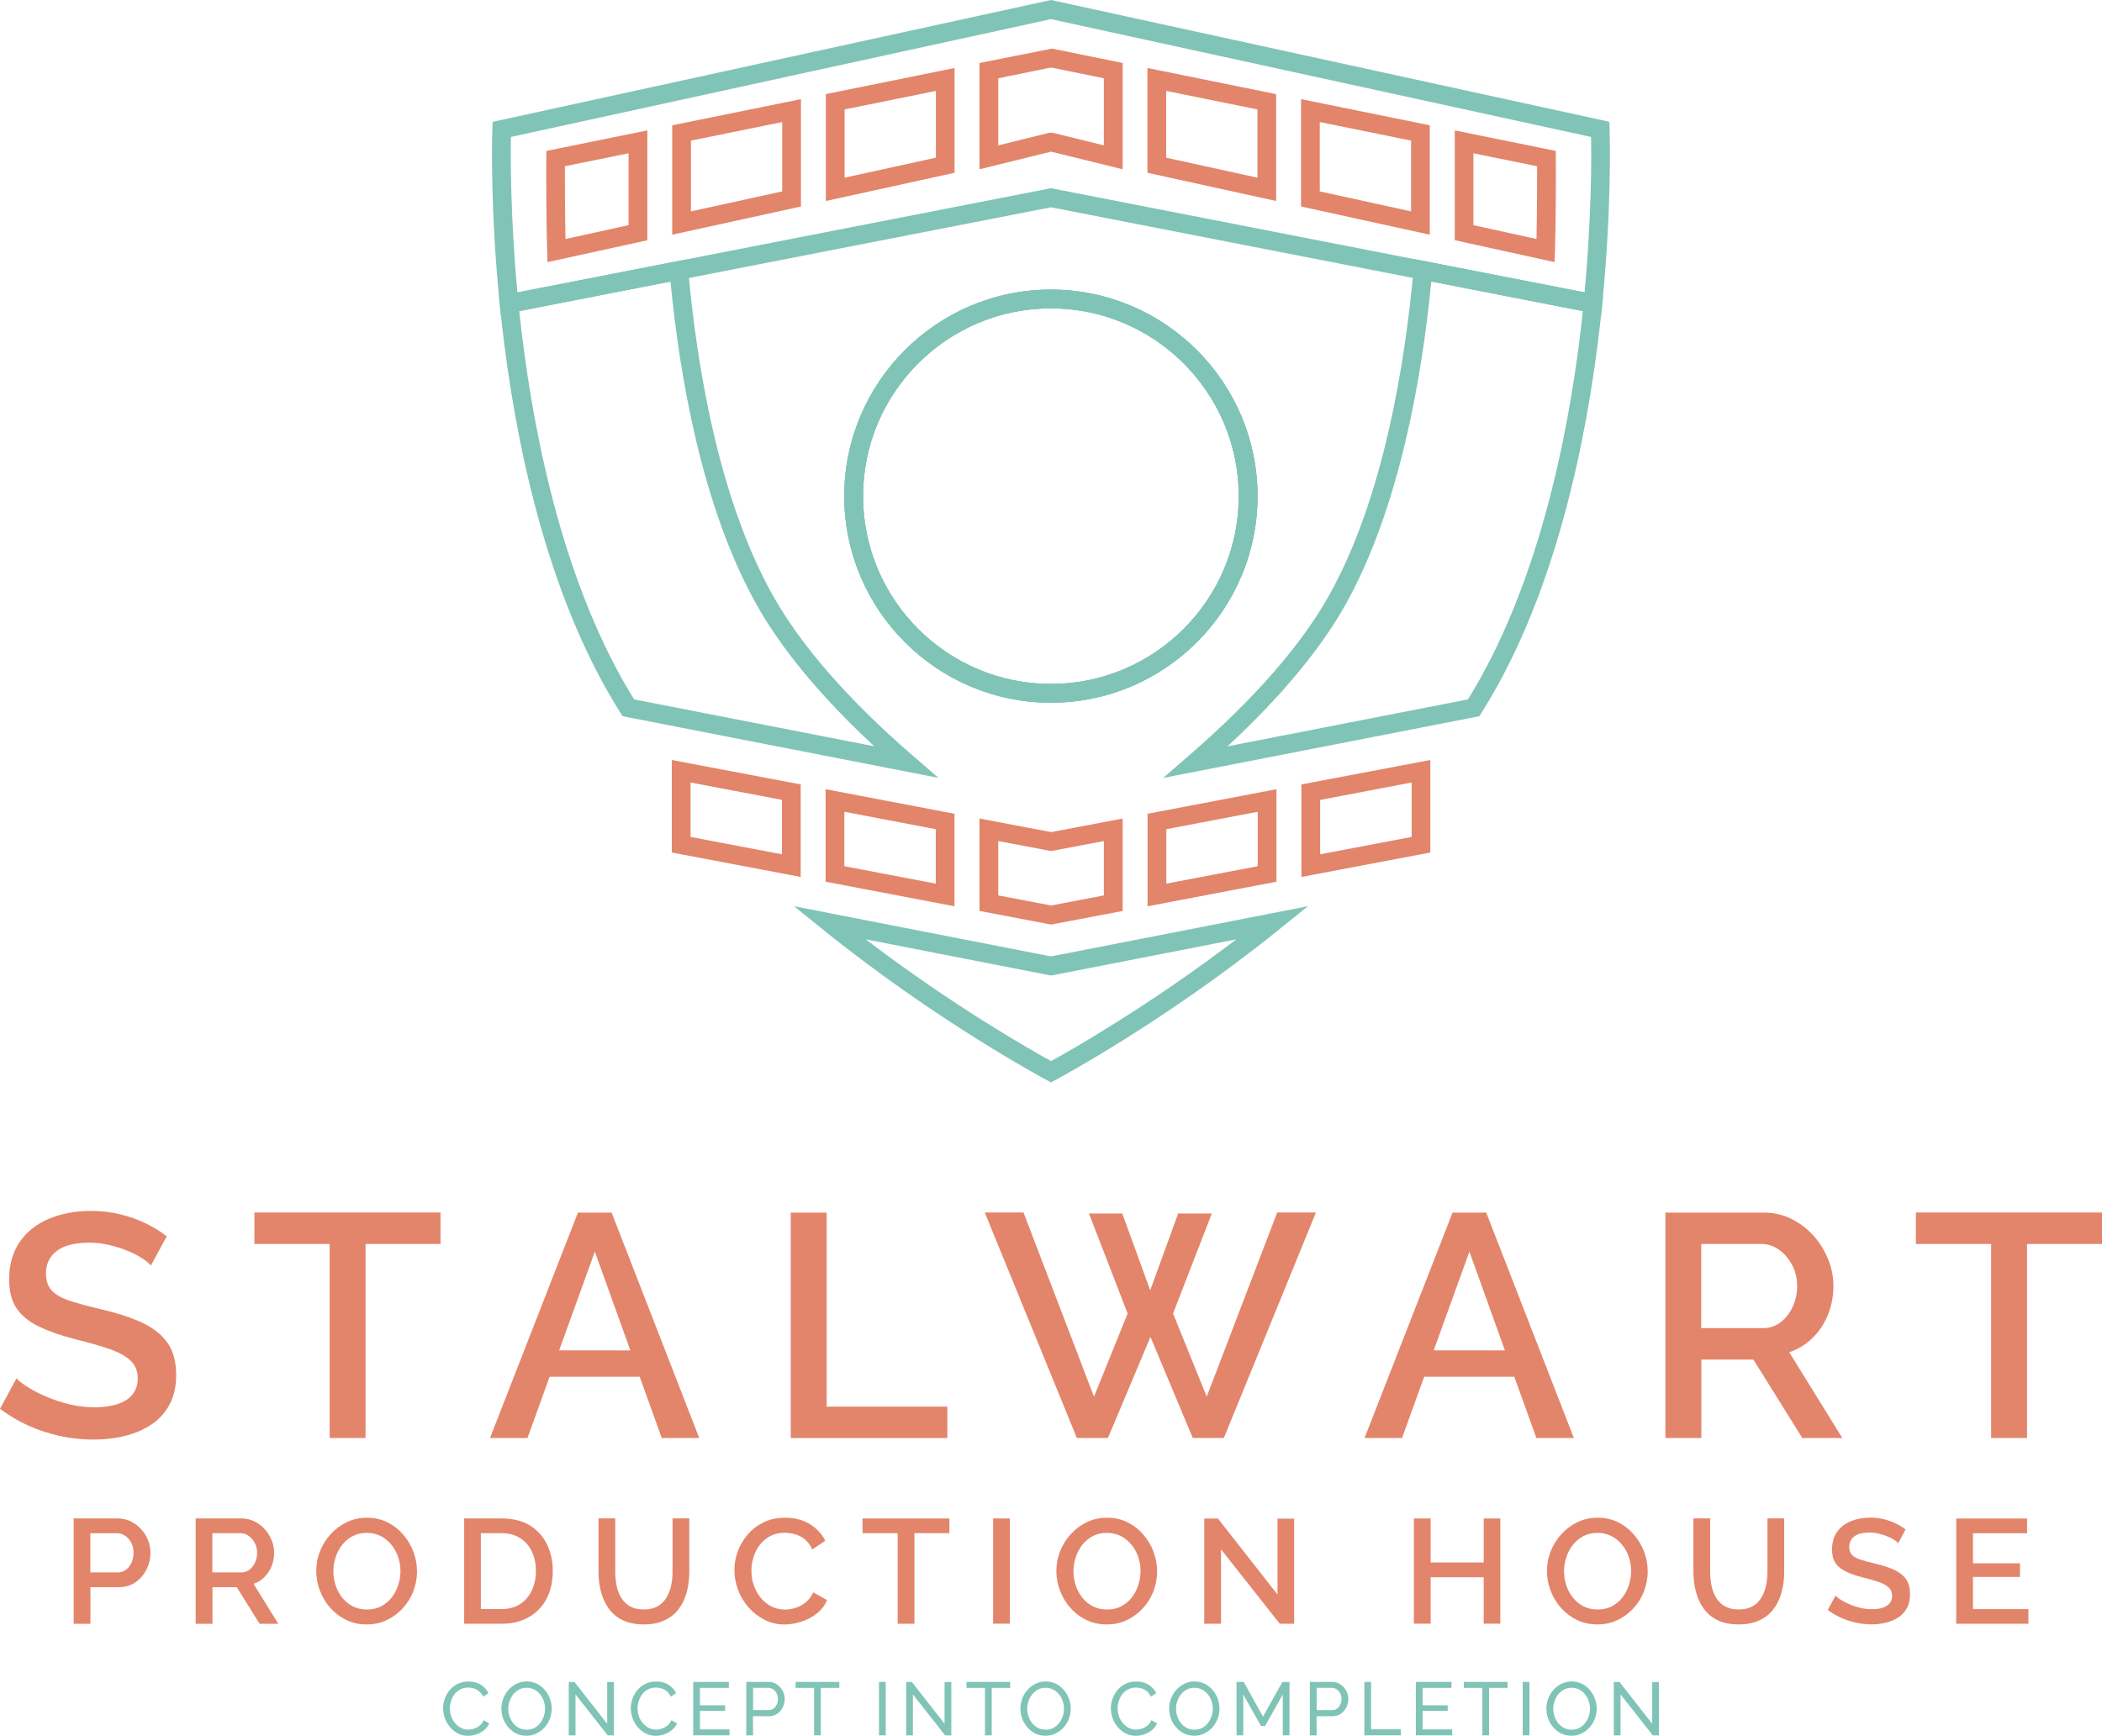 <?xml version="1.0" encoding="utf-8"?>
<!-- Generator: Adobe Illustrator 23.0.2, SVG Export Plug-In . SVG Version: 6.00 Build 0)  -->
<svg version="1.1" id="Layer_1" xmlns="http://www.w3.org/2000/svg" xmlns:xlink="http://www.w3.org/1999/xlink" x="0px" y="0px"
	 viewBox="0 0 317.36 262.1" style="enable-background:new 0 0 317.36 262.1;" xml:space="preserve">
<style type="text/css">
	.st0{fill:#26294C;}
	.st1{fill:#FEB400;}
	.st2{fill:#98C100;}
	.st3{fill:#46BABA;}
	.st4{fill:#E3856B;}
	.st5{fill:#80C4B7;}
</style>
<g>
	<g>
		<g>
			<g>
				<path class="st4" d="M158.69,139.61l-10.8-2.06v-13.97l2.22,0.44l8.59,1.63l10.8-2.05v13.96L158.69,139.61z M150.72,135.21
					l7.97,1.52l7.97-1.52v-8.21l-7.97,1.51l-7.97-1.51V135.21z"/>
			</g>
			<g>
				<path class="st5" d="M158.66,106.11c-17.2,0-31.19-13.99-31.19-31.19s13.99-31.19,31.19-31.19c17.2,0,31.2,13.99,31.2,31.19
					S175.87,106.11,158.66,106.11z M158.66,46.56c-15.64,0-28.36,12.72-28.36,28.36s12.72,28.36,28.36,28.36
					c15.64,0,28.37-12.72,28.37-28.36S174.31,46.56,158.66,46.56z"/>
			</g>
			<g>
				<path class="st5" d="M158.66,106.11c-17.2,0-31.19-13.99-31.19-31.19s13.99-31.19,31.19-31.19c17.2,0,31.2,13.99,31.2,31.19
					S175.87,106.11,158.66,106.11z M158.66,46.56c-15.64,0-28.36,12.72-28.36,28.36s12.72,28.36,28.36,28.36
					c15.64,0,28.37-12.72,28.37-28.36S174.31,46.56,158.66,46.56z"/>
			</g>
			<g>
				<path class="st5" d="M241.75,47.52L158.68,31.3L75.61,47.52l-0.16-1.54c-1.52-15.15-1.12-26.38-1.12-26.49l0.04-1.09L158.68,0
					l84.3,18.39l0.04,1.1c0,0.11,0.39,11.34-1.12,26.49L241.75,47.52z M77.14,20.68c-0.05,3.01-0.09,11.96,0.98,23.47l80.56-15.73
					l80.56,15.73c1.07-11.51,1.04-20.46,0.98-23.47L158.68,2.89L77.14,20.68z"/>
			</g>
			<g>
				<g>
					<path class="st4" d="M82.66,39.58l-0.05-1.7c-0.14-4.32-0.15-11.83-0.13-13.95l0.01-1.14l15.25-3.1v16.59L82.66,39.58z
						 M85.29,25.1c-0.01,2.52,0.01,7.34,0.09,10.99L94.9,34V23.15L85.29,25.1z"/>
				</g>
				<g>
					<path class="st4" d="M101.49,35.44V18.92l19.44-3.95v16.21L101.49,35.44z M104.32,21.23v10.69l13.78-3.02V18.43L104.32,21.23z"
						/>
				</g>
				<g>
					<path class="st4" d="M124.69,30.35V14.21l19.43-3.94v15.82L124.69,30.35z M127.52,16.52v10.31l13.78-3.02V13.73L127.52,16.52z"
						/>
				</g>
				<g>
					<path class="st4" d="M169.49,25.56l-10.8-2.66l-10.8,2.66V9.51l10.94-2.17l0.16,0.03l10.51,2.14V25.56z M158.5,20.03l0.53,0.04
						l7.63,1.88V11.82l-7.97-1.63l-7.97,1.63v10.13L158.5,20.03z"/>
				</g>
			</g>
			<g>
				<g>
					<path class="st4" d="M234.71,39.58l-15.07-3.31V19.69l15.25,3.1l0.01,1.14c0.02,2.11,0.01,9.59-0.13,13.95L234.71,39.58z
						 M222.46,34l9.52,2.09c0.08-3.67,0.1-8.47,0.09-10.99l-9.61-1.95V34z"/>
				</g>
				<g>
					<path class="st4" d="M215.87,35.44l-19.44-4.26V14.97l19.44,3.95V35.44z M199.26,28.9l13.78,3.02V21.23l-13.78-2.8V28.9z"/>
				</g>
				<g>
					<path class="st4" d="M192.67,30.35l-19.43-4.26V10.27l19.43,3.94V30.35z M176.07,23.81l13.78,3.02V16.52l-13.78-2.79V23.81z"/>
				</g>
			</g>
			<g>
				<path class="st5" d="M158.66,106.11c-17.2,0-31.19-13.99-31.19-31.19s13.99-31.19,31.19-31.19c17.2,0,31.2,13.99,31.2,31.19
					S175.87,106.11,158.66,106.11z M158.66,46.56c-15.64,0-28.36,12.72-28.36,28.36s12.72,28.36,28.36,28.36
					c15.64,0,28.37-12.72,28.37-28.36S174.31,46.56,158.66,46.56z"/>
			</g>
			<g>
				<path class="st4" d="M120.89,132.42l-19.46-3.69v-13.97l19.46,3.69V132.42z M104.26,126.38l13.8,2.62v-8.22l-13.8-2.62V126.38z"
					/>
			</g>
			<g>
				<path class="st5" d="M141.69,117.46L94,108.15l-0.33-0.52c-0.79-1.25-1.56-2.55-2.3-3.87c-10.22-18.39-14.3-41.57-15.91-57.78
					l-0.13-1.28l28.43-5.55l0.14,1.56c1.27,14.24,4.51,34.3,12.69,49.03c4.24,7.62,11.33,15.78,21.1,24.26L141.69,117.46z
					 M95.74,105.61l36.26,7.08c-8.06-7.48-14.07-14.72-17.88-21.58c-8.13-14.63-11.5-34.2-12.89-48.59l-22.83,4.46
					c1.68,15.87,5.72,37.92,15.44,55.41C94.46,103.48,95.09,104.56,95.74,105.61z"/>
			</g>
			<g>
				<path class="st4" d="M144.11,136.85l-19.46-3.71v-13.97l19.46,3.71V136.85z M127.48,130.8l13.8,2.63v-8.22l-13.8-2.63V130.8z"/>
			</g>
			<g>
				<path class="st4" d="M173.26,136.85v-13.97l19.46-3.71v13.97L173.26,136.85z M176.09,125.21v8.22l13.8-2.63v-8.22L176.09,125.21
					z"/>
			</g>
			<g>
				<path class="st5" d="M158.68,163.44l-0.66-0.35c-0.16-0.09-16.57-8.84-33.7-22.67l-4.44-3.58l38.8,7.58l38.79-7.58l-4.44,3.58
					c-17.13,13.83-33.52,22.58-33.69,22.67L158.68,163.44z M130.71,141.84c13.22,10.09,25.1,16.81,27.98,18.39
					c2.88-1.59,14.75-8.31,27.97-18.39l-27.97,5.47L130.71,141.84z"/>
			</g>
			<g>
				<path class="st4" d="M196.49,132.42v-13.97l19.46-3.69v13.97L196.49,132.42z M199.32,120.79V129l13.81-2.62v-8.22L199.32,120.79
					z"/>
			</g>
			<g>
				<path class="st5" d="M175.61,117.47l4-3.47c9.82-8.52,16.94-16.68,21.15-24.27c8.12-14.62,11.36-34.74,12.66-49.04l0.14-1.56
					l28.47,5.56l-0.13,1.28c-1.63,16.21-5.71,39.4-15.92,57.78c-0.74,1.33-1.52,2.63-2.3,3.88l-0.32,0.52L175.61,117.47z
					 M216.1,42.51c-1.41,14.45-4.79,34.07-12.85,48.6c-3.8,6.84-9.82,14.08-17.93,21.59l36.31-7.09c0.65-1.04,1.29-2.13,1.9-3.23
					c9.71-17.48,13.76-39.53,15.45-55.4L216.1,42.51z"/>
			</g>
		</g>
	</g>
	<g>
		<g>
			<g>
				<path class="st4" d="M22.78,191.1c-0.29-0.35-0.74-0.73-1.37-1.13c-0.62-0.4-1.34-0.77-2.16-1.1c-0.82-0.34-1.71-0.62-2.69-0.86
					c-0.98-0.24-1.97-0.36-3-0.36c-2.24,0-3.9,0.41-4.99,1.24c-1.09,0.83-1.63,1.97-1.63,3.44c0,1.08,0.3,1.94,0.91,2.58
					c0.61,0.64,1.54,1.15,2.8,1.55c1.26,0.4,2.82,0.82,4.68,1.26c2.33,0.54,4.34,1.19,6.02,1.96c1.68,0.76,2.97,1.76,3.88,3.01
					c0.91,1.24,1.37,2.89,1.37,4.96c0,1.69-0.33,3.15-0.98,4.39c-0.66,1.24-1.56,2.25-2.71,3.03c-1.15,0.78-2.48,1.36-3.98,1.74
					c-1.5,0.38-3.12,0.57-4.84,0.57c-1.69,0-3.38-0.18-5.06-0.55c-1.68-0.37-3.28-0.89-4.79-1.58c-1.52-0.69-2.93-1.53-4.24-2.52
					l2.49-4.6c0.38,0.42,0.97,0.87,1.77,1.37c0.8,0.5,1.72,0.97,2.76,1.41c1.04,0.45,2.17,0.82,3.4,1.13
					c1.23,0.3,2.48,0.46,3.76,0.46c2.14,0,3.78-0.37,4.92-1.12c1.13-0.74,1.7-1.83,1.7-3.26c0-1.11-0.38-2.01-1.13-2.7
					c-0.75-0.68-1.82-1.26-3.21-1.74c-1.39-0.48-3.06-0.95-5.01-1.43c-2.24-0.57-4.11-1.23-5.61-1.96c-1.5-0.73-2.62-1.65-3.36-2.77
					c-0.74-1.11-1.1-2.56-1.1-4.35c0-2.23,0.54-4.11,1.61-5.66c1.07-1.54,2.55-2.71,4.44-3.49c1.89-0.78,3.98-1.17,6.28-1.17
					c1.53,0,3,0.17,4.39,0.5c1.39,0.34,2.69,0.79,3.88,1.37c1.2,0.58,2.26,1.23,3.19,1.97L22.78,191.1z"/>
				<path class="st4" d="M66.5,187.84H55.19v29.3h-5.42v-29.3H38.41v-4.75h28.1V187.84z"/>
				<path class="st4" d="M87.26,183.1h5.08l13.23,34.04h-5.66l-3.33-9.25H82.98l-3.34,9.25h-5.66L87.26,183.1z M95.17,203.91
					L89.81,189l-5.39,14.91H95.17z"/>
				<path class="st4" d="M119.39,217.14V183.1h5.42v29.3h18.22v4.75H119.39z"/>
				<path class="st4" d="M164.41,183.24h5.03l4.22,11.6l4.22-11.6h5.08l-5.85,15.1l5.08,12.56l10.64-27.81h5.85l-13.9,34.04h-4.7
					l-6.38-15.25l-6.42,15.25h-4.7l-13.9-34.04h5.85l10.64,27.81l5.08-12.56L164.41,183.24z"/>
				<path class="st4" d="M219.31,183.1h5.08l13.23,34.04h-5.66l-3.33-9.25h-13.61l-3.34,9.25h-5.66L219.31,183.1z M227.21,203.91
					L221.85,189l-5.39,14.91H227.21z"/>
				<path class="st4" d="M251.44,217.14V183.1h14.82c1.53,0,2.94,0.32,4.22,0.96c1.28,0.64,2.39,1.49,3.33,2.54
					c0.94,1.05,1.68,2.25,2.21,3.57c0.53,1.33,0.79,2.66,0.79,4c0,1.53-0.27,2.98-0.82,4.34c-0.54,1.36-1.32,2.53-2.33,3.52
					c-1.01,0.99-2.18,1.71-3.52,2.16l8.01,12.95h-6.04l-7.38-11.84h-7.86v11.84H251.44z M256.85,200.55h9.35
					c0.99,0,1.87-0.3,2.64-0.89c0.77-0.59,1.37-1.37,1.82-2.33s0.67-2.01,0.67-3.16c0-1.18-0.26-2.25-0.79-3.21
					s-1.19-1.72-1.99-2.28c-0.8-0.56-1.68-0.84-2.64-0.84h-9.06V200.55z"/>
				<path class="st4" d="M317.36,187.84h-11.32v29.3h-5.42v-29.3h-11.36v-4.75h28.1V187.84z"/>
			</g>
			<g>
				<path class="st4" d="M11.12,245.18v-15.89h6.67c0.72,0,1.37,0.15,1.97,0.45c0.6,0.3,1.12,0.69,1.57,1.19
					c0.45,0.49,0.79,1.05,1.03,1.67c0.24,0.62,0.36,1.24,0.36,1.87c0,0.88-0.2,1.72-0.59,2.51c-0.4,0.79-0.95,1.44-1.67,1.94
					c-0.72,0.5-1.56,0.75-2.53,0.75h-4.28v5.53H11.12z M13.65,237.44h4.12c0.46,0,0.87-0.13,1.23-0.39
					c0.36-0.26,0.64-0.62,0.85-1.07c0.21-0.46,0.31-0.97,0.31-1.53c0-0.58-0.12-1.09-0.36-1.53c-0.24-0.44-0.55-0.78-0.93-1.03
					c-0.38-0.25-0.79-0.37-1.22-0.37h-4.01V237.44z"/>
				<path class="st4" d="M29.54,245.18v-15.89h6.92c0.72,0,1.37,0.15,1.97,0.45c0.6,0.3,1.12,0.69,1.56,1.19
					c0.44,0.49,0.78,1.05,1.03,1.67c0.25,0.62,0.37,1.24,0.37,1.87c0,0.72-0.13,1.39-0.38,2.03c-0.25,0.63-0.62,1.18-1.09,1.65
					c-0.47,0.46-1.02,0.8-1.64,1.01l3.74,6.04h-2.82l-3.45-5.53h-3.67v5.53H29.54z M32.07,237.44h4.36c0.46,0,0.87-0.14,1.23-0.41
					c0.36-0.28,0.64-0.64,0.85-1.09c0.21-0.45,0.31-0.94,0.31-1.48c0-0.55-0.12-1.05-0.37-1.5c-0.25-0.45-0.56-0.8-0.93-1.06
					c-0.37-0.26-0.78-0.39-1.23-0.39h-4.23V237.44z"/>
				<path class="st4" d="M55.35,245.29c-1.12,0-2.14-0.22-3.07-0.67c-0.93-0.45-1.73-1.06-2.41-1.82c-0.68-0.77-1.2-1.63-1.57-2.6
					c-0.37-0.96-0.55-1.95-0.55-2.97c0-1.06,0.19-2.07,0.58-3.03c0.39-0.96,0.93-1.82,1.62-2.57c0.69-0.75,1.5-1.35,2.42-1.79
					c0.92-0.44,1.93-0.66,3.03-0.66c1.15,0,2.18,0.23,3.1,0.69c0.92,0.46,1.71,1.08,2.38,1.86c0.67,0.78,1.19,1.64,1.54,2.6
					c0.36,0.96,0.54,1.94,0.54,2.95c0,1.04-0.19,2.05-0.56,3.01c-0.37,0.96-0.91,1.82-1.6,2.57c-0.69,0.75-1.5,1.35-2.42,1.78
					C57.48,245.08,56.47,245.29,55.35,245.29z M50.33,237.24c0,0.76,0.12,1.49,0.35,2.18c0.23,0.69,0.57,1.31,1.01,1.86
					c0.44,0.54,0.97,0.97,1.59,1.29c0.62,0.31,1.32,0.47,2.12,0.47c0.81,0,1.52-0.16,2.15-0.49c0.63-0.33,1.16-0.77,1.59-1.33
					c0.43-0.56,0.76-1.18,0.98-1.87c0.22-0.69,0.34-1.39,0.34-2.1c0-0.76-0.12-1.48-0.36-2.17c-0.24-0.69-0.58-1.3-1.03-1.85
					c-0.45-0.54-0.98-0.97-1.6-1.29c-0.62-0.31-1.31-0.47-2.07-0.47c-0.82,0-1.54,0.16-2.16,0.49c-0.62,0.33-1.15,0.77-1.58,1.32
					c-0.43,0.55-0.76,1.17-0.98,1.86C50.45,235.82,50.33,236.52,50.33,237.24z"/>
				<path class="st4" d="M70.08,245.18v-15.89h5.64c1.72,0,3.14,0.35,4.29,1.06c1.14,0.71,2,1.66,2.58,2.87
					c0.58,1.2,0.87,2.53,0.87,4c0,1.61-0.32,3.01-0.95,4.21c-0.63,1.19-1.53,2.12-2.7,2.78c-1.16,0.66-2.53,0.98-4.1,0.98H70.08z
					 M80.91,237.21c0-1.12-0.21-2.1-0.62-2.95c-0.41-0.85-1-1.52-1.77-2.01c-0.77-0.49-1.71-0.74-2.81-0.74h-3.11v11.46h3.11
					c1.12,0,2.06-0.25,2.83-0.76c0.77-0.51,1.35-1.19,1.76-2.06C80.71,239.28,80.91,238.3,80.91,237.21z"/>
				<path class="st4" d="M97.2,245.29c-1.27,0-2.34-0.22-3.21-0.65c-0.87-0.43-1.57-1.02-2.1-1.77c-0.53-0.75-0.92-1.6-1.16-2.55
					c-0.25-0.95-0.37-1.95-0.37-2.98v-8.06h2.53v8.06c0,0.73,0.07,1.44,0.21,2.12c0.14,0.68,0.38,1.29,0.7,1.82
					c0.33,0.54,0.77,0.96,1.32,1.28c0.55,0.31,1.24,0.47,2.06,0.47c0.85,0,1.55-0.16,2.1-0.47c0.55-0.31,1-0.75,1.33-1.3
					c0.34-0.55,0.57-1.16,0.72-1.84c0.14-0.67,0.21-1.37,0.21-2.08v-8.06h2.53v8.06c0,1.09-0.13,2.12-0.39,3.08
					c-0.26,0.96-0.66,1.81-1.21,2.54c-0.55,0.73-1.25,1.3-2.13,1.71C99.48,245.09,98.43,245.29,97.2,245.29z"/>
				<path class="st4" d="M110.88,237.1c0-0.97,0.17-1.92,0.51-2.85c0.34-0.93,0.85-1.78,1.51-2.55c0.66-0.77,1.47-1.38,2.42-1.84
					c0.95-0.46,2.03-0.68,3.23-0.68c1.45,0,2.69,0.32,3.73,0.97s1.81,1.48,2.32,2.5l-1.97,1.32c-0.28-0.64-0.65-1.15-1.11-1.52
					c-0.46-0.37-0.95-0.63-1.49-0.78c-0.54-0.15-1.06-0.22-1.57-0.22c-0.82,0-1.54,0.17-2.17,0.5c-0.63,0.34-1.15,0.78-1.58,1.33
					c-0.43,0.55-0.74,1.17-0.95,1.86c-0.21,0.69-0.31,1.37-0.31,2.06c0,0.78,0.12,1.51,0.37,2.22c0.25,0.7,0.6,1.32,1.05,1.87
					c0.46,0.54,0.99,0.97,1.61,1.29c0.62,0.31,1.3,0.47,2.05,0.47c0.52,0,1.06-0.09,1.61-0.27c0.55-0.18,1.06-0.46,1.53-0.85
					c0.47-0.39,0.84-0.88,1.11-1.48l2.08,1.16c-0.31,0.79-0.82,1.46-1.51,2.01c-0.69,0.55-1.47,0.97-2.34,1.25
					c-0.87,0.28-1.72,0.43-2.57,0.43c-1.09,0-2.1-0.24-3.02-0.71s-1.73-1.1-2.41-1.88c-0.68-0.78-1.21-1.66-1.58-2.64
					C111.07,239.09,110.88,238.1,110.88,237.1z"/>
				<path class="st4" d="M143.34,231.51h-5.28v13.68h-2.53v-13.68h-5.31v-2.22h13.12V231.51z"/>
				<path class="st4" d="M149.94,245.18v-15.89h2.53v15.89H149.94z"/>
				<path class="st4" d="M167.09,245.29c-1.12,0-2.14-0.22-3.07-0.67c-0.93-0.45-1.73-1.06-2.41-1.82c-0.68-0.77-1.2-1.63-1.57-2.6
					c-0.37-0.96-0.55-1.95-0.55-2.97c0-1.06,0.19-2.07,0.58-3.03c0.39-0.96,0.93-1.82,1.62-2.57c0.69-0.75,1.5-1.35,2.42-1.79
					c0.92-0.44,1.93-0.66,3.03-0.66c1.15,0,2.18,0.23,3.1,0.69c0.92,0.46,1.71,1.08,2.38,1.86c0.67,0.78,1.19,1.64,1.54,2.6
					c0.36,0.96,0.54,1.94,0.54,2.95c0,1.04-0.19,2.05-0.56,3.01c-0.37,0.96-0.91,1.82-1.6,2.57c-0.69,0.75-1.5,1.35-2.42,1.78
					C169.22,245.08,168.21,245.29,167.09,245.29z M162.07,237.24c0,0.76,0.12,1.49,0.35,2.18c0.23,0.69,0.57,1.31,1.01,1.86
					c0.44,0.54,0.97,0.97,1.59,1.29c0.62,0.31,1.32,0.47,2.12,0.47c0.81,0,1.52-0.16,2.15-0.49c0.63-0.33,1.16-0.77,1.59-1.33
					c0.43-0.56,0.76-1.18,0.98-1.87c0.22-0.69,0.34-1.39,0.34-2.1c0-0.76-0.12-1.48-0.36-2.17c-0.24-0.69-0.58-1.3-1.03-1.85
					c-0.45-0.54-0.98-0.97-1.6-1.29c-0.62-0.31-1.31-0.47-2.07-0.47c-0.82,0-1.54,0.16-2.16,0.49c-0.62,0.33-1.15,0.77-1.58,1.32
					c-0.43,0.55-0.76,1.17-0.98,1.86C162.19,235.82,162.07,236.52,162.07,237.24z"/>
				<path class="st4" d="M184.35,233.95v11.24h-2.53v-15.89h2.06l9,11.48v-11.46h2.51v15.87h-2.17L184.35,233.95z"/>
				<path class="st4" d="M226.52,229.29v15.89h-2.51v-7.01H216v7.01h-2.53v-15.89H216v6.65h8.01v-6.65H226.52z"/>
				<path class="st4" d="M241.16,245.29c-1.12,0-2.14-0.22-3.07-0.67c-0.93-0.45-1.73-1.06-2.41-1.82c-0.68-0.77-1.2-1.63-1.57-2.6
					c-0.37-0.96-0.55-1.95-0.55-2.97c0-1.06,0.19-2.07,0.58-3.03c0.39-0.96,0.93-1.82,1.62-2.57c0.69-0.75,1.5-1.35,2.42-1.79
					c0.92-0.44,1.93-0.66,3.03-0.66c1.15,0,2.18,0.23,3.1,0.69c0.92,0.46,1.71,1.08,2.38,1.86c0.67,0.78,1.19,1.64,1.54,2.6
					c0.36,0.96,0.54,1.94,0.54,2.95c0,1.04-0.19,2.05-0.56,3.01c-0.37,0.96-0.91,1.82-1.6,2.57c-0.69,0.75-1.5,1.35-2.42,1.78
					C243.29,245.08,242.27,245.29,241.16,245.29z M236.14,237.24c0,0.76,0.12,1.49,0.35,2.18s0.57,1.31,1.01,1.86
					c0.44,0.54,0.97,0.97,1.59,1.29c0.62,0.31,1.32,0.47,2.12,0.47c0.81,0,1.52-0.16,2.15-0.49c0.63-0.33,1.16-0.77,1.59-1.33
					c0.43-0.56,0.76-1.18,0.98-1.87c0.22-0.69,0.34-1.39,0.34-2.1c0-0.76-0.12-1.48-0.36-2.17c-0.24-0.69-0.58-1.3-1.03-1.85
					c-0.45-0.54-0.98-0.97-1.6-1.29c-0.62-0.31-1.31-0.47-2.07-0.47c-0.82,0-1.54,0.16-2.16,0.49c-0.62,0.33-1.15,0.77-1.58,1.32
					c-0.43,0.55-0.76,1.17-0.98,1.86C236.25,235.82,236.14,236.52,236.14,237.24z"/>
				<path class="st4" d="M262.51,245.29c-1.27,0-2.34-0.22-3.21-0.65c-0.87-0.43-1.58-1.02-2.1-1.77c-0.53-0.75-0.92-1.6-1.16-2.55
					c-0.25-0.95-0.37-1.95-0.37-2.98v-8.06h2.53v8.06c0,0.73,0.07,1.44,0.21,2.12c0.14,0.68,0.38,1.29,0.7,1.82
					c0.33,0.54,0.77,0.96,1.32,1.28c0.55,0.31,1.24,0.47,2.06,0.47c0.85,0,1.55-0.16,2.1-0.47c0.55-0.31,1-0.75,1.33-1.3
					c0.34-0.55,0.57-1.16,0.72-1.84c0.14-0.67,0.21-1.37,0.21-2.08v-8.06h2.53v8.06c0,1.09-0.13,2.12-0.39,3.08
					c-0.26,0.96-0.66,1.81-1.21,2.54c-0.54,0.73-1.25,1.3-2.13,1.71C264.78,245.09,263.73,245.29,262.51,245.29z"/>
				<path class="st4" d="M286.59,233.03c-0.13-0.16-0.35-0.34-0.64-0.53c-0.29-0.19-0.63-0.36-1.01-0.51
					c-0.38-0.16-0.8-0.29-1.25-0.4c-0.46-0.11-0.92-0.17-1.4-0.17c-1.04,0-1.82,0.19-2.33,0.58c-0.51,0.39-0.76,0.92-0.76,1.6
					c0,0.51,0.14,0.91,0.43,1.2c0.28,0.3,0.72,0.54,1.31,0.72c0.59,0.19,1.32,0.38,2.18,0.59c1.09,0.25,2.03,0.56,2.81,0.91
					c0.78,0.36,1.39,0.82,1.81,1.4c0.43,0.58,0.64,1.35,0.64,2.32c0,0.79-0.15,1.47-0.46,2.05c-0.31,0.58-0.73,1.05-1.26,1.41
					c-0.54,0.36-1.16,0.63-1.86,0.81c-0.7,0.18-1.46,0.27-2.26,0.27c-0.79,0-1.58-0.09-2.36-0.26c-0.78-0.17-1.53-0.42-2.24-0.74
					c-0.71-0.32-1.37-0.71-1.98-1.18l1.16-2.15c0.18,0.19,0.46,0.41,0.83,0.64c0.37,0.23,0.8,0.45,1.29,0.66
					c0.48,0.21,1.01,0.38,1.59,0.53c0.57,0.14,1.16,0.21,1.76,0.21c1,0,1.76-0.17,2.29-0.52c0.53-0.35,0.79-0.85,0.79-1.52
					c0-0.52-0.18-0.94-0.53-1.26c-0.35-0.32-0.85-0.59-1.5-0.81c-0.65-0.22-1.43-0.45-2.34-0.67c-1.05-0.27-1.92-0.57-2.62-0.91
					c-0.7-0.34-1.22-0.77-1.57-1.29c-0.34-0.52-0.51-1.2-0.51-2.03c0-1.04,0.25-1.92,0.75-2.64c0.5-0.72,1.19-1.26,2.07-1.63
					c0.88-0.36,1.86-0.55,2.93-0.55c0.72,0,1.4,0.08,2.05,0.24c0.65,0.16,1.25,0.37,1.81,0.64c0.56,0.27,1.06,0.57,1.49,0.92
					L286.59,233.03z"/>
				<path class="st4" d="M306.25,242.97v2.22h-10.9v-15.89h10.7v2.22h-8.17v4.54h7.1v2.06h-7.1v4.86H306.25z"/>
			</g>
		</g>
	</g>
	<g>
		<path class="st5" d="M66.9,257.94c0-0.49,0.09-0.98,0.26-1.45c0.17-0.47,0.42-0.91,0.75-1.3c0.33-0.39,0.73-0.7,1.21-0.93
			c0.48-0.23,1.02-0.35,1.63-0.35c0.72,0,1.34,0.17,1.85,0.49c0.52,0.33,0.9,0.75,1.15,1.27l-0.81,0.52
			c-0.16-0.34-0.36-0.61-0.61-0.81c-0.25-0.2-0.51-0.34-0.8-0.43c-0.28-0.08-0.56-0.12-0.84-0.12c-0.45,0-0.84,0.09-1.19,0.27
			c-0.34,0.18-0.64,0.42-0.87,0.73c-0.23,0.3-0.41,0.64-0.53,1.02c-0.12,0.37-0.18,0.75-0.18,1.13c0,0.42,0.07,0.82,0.21,1.21
			c0.14,0.39,0.34,0.73,0.59,1.02c0.25,0.3,0.55,0.53,0.89,0.71c0.34,0.17,0.71,0.26,1.11,0.26c0.28,0,0.57-0.05,0.86-0.15
			c0.3-0.1,0.57-0.25,0.83-0.46c0.26-0.21,0.46-0.48,0.61-0.81l0.85,0.47c-0.17,0.4-0.42,0.74-0.77,1.02
			c-0.35,0.28-0.74,0.49-1.17,0.64c-0.43,0.14-0.85,0.22-1.27,0.22c-0.55,0-1.06-0.12-1.52-0.36c-0.46-0.24-0.86-0.56-1.2-0.96
			c-0.34-0.4-0.6-0.85-0.78-1.34C66.99,258.95,66.9,258.45,66.9,257.94z"/>
		<path class="st5" d="M79.5,262.1c-0.57,0-1.08-0.11-1.55-0.34c-0.46-0.23-0.86-0.54-1.2-0.93c-0.34-0.39-0.6-0.83-0.78-1.32
			c-0.18-0.49-0.27-0.99-0.27-1.51c0-0.54,0.1-1.05,0.29-1.54c0.19-0.49,0.46-0.93,0.81-1.31c0.34-0.38,0.75-0.69,1.21-0.91
			c0.46-0.22,0.97-0.34,1.51-0.34c0.57,0,1.08,0.12,1.55,0.35c0.46,0.24,0.86,0.55,1.19,0.94s0.59,0.83,0.77,1.32
			c0.18,0.49,0.27,0.98,0.27,1.49c0,0.54-0.1,1.05-0.28,1.54c-0.19,0.49-0.46,0.93-0.8,1.31c-0.34,0.38-0.75,0.68-1.21,0.9
			C80.55,261.99,80.05,262.1,79.5,262.1z M76.74,258.01c0,0.41,0.07,0.81,0.2,1.19c0.13,0.38,0.32,0.72,0.56,1.02
			c0.24,0.3,0.53,0.53,0.88,0.71s0.72,0.26,1.14,0.26c0.43,0,0.82-0.09,1.16-0.27c0.34-0.18,0.63-0.42,0.87-0.73
			s0.42-0.64,0.55-1.02c0.13-0.38,0.19-0.76,0.19-1.15c0-0.41-0.07-0.8-0.2-1.18c-0.13-0.38-0.32-0.72-0.57-1.02
			c-0.25-0.3-0.54-0.53-0.88-0.7c-0.34-0.17-0.71-0.26-1.12-0.26c-0.43,0-0.82,0.09-1.16,0.27c-0.34,0.18-0.63,0.42-0.87,0.72
			c-0.24,0.3-0.42,0.64-0.55,1.02C76.8,257.23,76.74,257.61,76.74,258.01z"/>
		<path class="st5" d="M86.89,255.86v6.19h-1.02v-8.07h0.86l4.94,6.31v-6.3h1.02v8.06h-0.93L86.89,255.86z"/>
		<path class="st5" d="M95.24,257.94c0-0.49,0.09-0.98,0.26-1.45c0.17-0.47,0.42-0.91,0.75-1.3c0.33-0.39,0.73-0.7,1.21-0.93
			c0.48-0.23,1.02-0.35,1.63-0.35c0.72,0,1.34,0.17,1.85,0.49c0.52,0.33,0.9,0.75,1.15,1.27l-0.81,0.52
			c-0.16-0.34-0.36-0.61-0.61-0.81c-0.25-0.2-0.51-0.34-0.8-0.43c-0.28-0.08-0.56-0.12-0.84-0.12c-0.45,0-0.84,0.09-1.19,0.27
			c-0.34,0.18-0.64,0.42-0.87,0.73c-0.23,0.3-0.41,0.64-0.53,1.02c-0.12,0.37-0.18,0.75-0.18,1.13c0,0.42,0.07,0.82,0.21,1.21
			c0.14,0.39,0.34,0.73,0.59,1.02c0.25,0.3,0.55,0.53,0.89,0.71c0.34,0.17,0.71,0.26,1.11,0.26c0.28,0,0.57-0.05,0.86-0.15
			c0.3-0.1,0.57-0.25,0.83-0.46c0.26-0.21,0.46-0.48,0.61-0.81l0.85,0.47c-0.17,0.4-0.42,0.74-0.77,1.02
			c-0.35,0.28-0.74,0.49-1.17,0.64c-0.43,0.14-0.85,0.22-1.27,0.22c-0.55,0-1.06-0.12-1.52-0.36c-0.46-0.24-0.86-0.56-1.2-0.96
			c-0.34-0.4-0.6-0.85-0.78-1.34C95.33,258.95,95.24,258.45,95.24,257.94z"/>
		<path class="st5" d="M110.14,261.13v0.91h-5.48v-8.07h5.38v0.91h-4.36v2.62h3.79v0.85h-3.79v2.79H110.14z"/>
		<path class="st5" d="M112.67,262.04v-8.07h3.37c0.36,0,0.68,0.07,0.98,0.22c0.3,0.15,0.55,0.34,0.77,0.59
			c0.22,0.25,0.39,0.52,0.51,0.83c0.12,0.31,0.18,0.62,0.18,0.94c0,0.44-0.1,0.86-0.3,1.26c-0.2,0.4-0.47,0.72-0.83,0.97
			c-0.36,0.25-0.77,0.37-1.25,0.37h-2.41v2.9H112.67z M113.7,258.23h2.35c0.28,0,0.53-0.08,0.73-0.23c0.21-0.15,0.37-0.36,0.49-0.61
			c0.12-0.26,0.18-0.54,0.18-0.84c0-0.32-0.07-0.6-0.2-0.86c-0.14-0.25-0.31-0.45-0.53-0.6c-0.22-0.14-0.46-0.22-0.73-0.22h-2.29
			V258.23z"/>
		<path class="st5" d="M126.72,254.88h-2.79v7.16h-1.02v-7.16h-2.79v-0.91h6.6V254.88z"/>
		<path class="st5" d="M132.71,262.04v-8.07h1.02v8.07H132.71z"/>
		<path class="st5" d="M137.83,255.86v6.19h-1.02v-8.07h0.86l4.94,6.31v-6.3h1.02v8.06h-0.93L137.83,255.86z"/>
		<path class="st5" d="M152.52,254.88h-2.79v7.16h-1.02v-7.16h-2.79v-0.91h6.6V254.88z"/>
		<path class="st5" d="M157.86,262.1c-0.57,0-1.08-0.11-1.55-0.34c-0.46-0.23-0.86-0.54-1.2-0.93c-0.34-0.39-0.6-0.83-0.78-1.32
			c-0.18-0.49-0.27-0.99-0.27-1.51c0-0.54,0.1-1.05,0.29-1.54c0.19-0.49,0.46-0.93,0.81-1.31c0.34-0.38,0.75-0.69,1.21-0.91
			c0.46-0.22,0.97-0.34,1.51-0.34c0.57,0,1.08,0.12,1.55,0.35c0.46,0.24,0.86,0.55,1.19,0.94c0.33,0.39,0.59,0.83,0.77,1.32
			c0.18,0.49,0.27,0.98,0.27,1.49c0,0.54-0.1,1.05-0.28,1.54c-0.19,0.49-0.46,0.93-0.8,1.31c-0.34,0.38-0.75,0.68-1.21,0.9
			C158.91,261.99,158.4,262.1,157.86,262.1z M155.09,258.01c0,0.41,0.07,0.81,0.2,1.19c0.13,0.38,0.32,0.72,0.56,1.02
			c0.24,0.3,0.53,0.53,0.88,0.71c0.34,0.17,0.72,0.26,1.14,0.26c0.43,0,0.82-0.09,1.16-0.27c0.34-0.18,0.63-0.42,0.87-0.73
			s0.42-0.64,0.55-1.02c0.13-0.38,0.19-0.76,0.19-1.15c0-0.41-0.07-0.8-0.2-1.18c-0.13-0.38-0.32-0.72-0.57-1.02
			c-0.25-0.3-0.54-0.53-0.88-0.7c-0.34-0.17-0.71-0.26-1.12-0.26c-0.43,0-0.82,0.09-1.16,0.27c-0.34,0.18-0.63,0.42-0.87,0.72
			c-0.24,0.3-0.42,0.64-0.55,1.02C155.16,257.23,155.09,257.61,155.09,258.01z"/>
		<path class="st5" d="M167.72,257.94c0-0.49,0.09-0.98,0.26-1.45c0.17-0.47,0.42-0.91,0.75-1.3c0.33-0.39,0.73-0.7,1.21-0.93
			c0.48-0.23,1.02-0.35,1.63-0.35c0.72,0,1.34,0.17,1.85,0.49c0.52,0.33,0.9,0.75,1.15,1.27l-0.81,0.52
			c-0.16-0.34-0.36-0.61-0.61-0.81c-0.25-0.2-0.51-0.34-0.8-0.43c-0.28-0.08-0.56-0.12-0.84-0.12c-0.45,0-0.84,0.09-1.19,0.27
			c-0.34,0.18-0.64,0.42-0.87,0.73c-0.23,0.3-0.41,0.64-0.53,1.02c-0.12,0.37-0.18,0.75-0.18,1.13c0,0.42,0.07,0.82,0.21,1.21
			c0.14,0.39,0.34,0.73,0.59,1.02c0.25,0.3,0.55,0.53,0.89,0.71c0.34,0.17,0.71,0.26,1.11,0.26c0.28,0,0.57-0.05,0.86-0.15
			c0.3-0.1,0.57-0.25,0.83-0.46c0.26-0.21,0.46-0.48,0.61-0.81l0.85,0.47c-0.17,0.4-0.42,0.74-0.77,1.02
			c-0.35,0.28-0.74,0.49-1.17,0.64c-0.43,0.14-0.85,0.22-1.27,0.22c-0.55,0-1.06-0.12-1.52-0.36c-0.46-0.24-0.86-0.56-1.2-0.96
			c-0.34-0.4-0.6-0.85-0.79-1.34C167.81,258.95,167.72,258.45,167.72,257.94z"/>
		<path class="st5" d="M180.32,262.1c-0.57,0-1.08-0.11-1.55-0.34c-0.46-0.23-0.86-0.54-1.2-0.93c-0.34-0.39-0.6-0.83-0.78-1.32
			c-0.18-0.49-0.27-0.99-0.27-1.51c0-0.54,0.1-1.05,0.29-1.54c0.19-0.49,0.46-0.93,0.81-1.31c0.35-0.38,0.75-0.69,1.21-0.91
			c0.46-0.22,0.97-0.34,1.51-0.34c0.57,0,1.08,0.12,1.55,0.35c0.46,0.24,0.86,0.55,1.19,0.94c0.33,0.39,0.59,0.83,0.77,1.32
			c0.18,0.49,0.27,0.98,0.27,1.49c0,0.54-0.1,1.05-0.28,1.54c-0.19,0.49-0.46,0.93-0.8,1.31c-0.34,0.38-0.75,0.68-1.21,0.9
			C181.37,261.99,180.86,262.1,180.32,262.1z M177.56,258.01c0,0.41,0.07,0.81,0.2,1.19c0.13,0.38,0.32,0.72,0.56,1.02
			c0.24,0.3,0.53,0.53,0.88,0.71c0.34,0.17,0.72,0.26,1.14,0.26c0.43,0,0.82-0.09,1.16-0.27c0.34-0.18,0.63-0.42,0.87-0.73
			s0.42-0.64,0.55-1.02c0.13-0.38,0.19-0.76,0.19-1.15c0-0.41-0.07-0.8-0.2-1.18c-0.13-0.38-0.32-0.72-0.57-1.02
			c-0.25-0.3-0.54-0.53-0.88-0.7c-0.34-0.17-0.71-0.26-1.12-0.26c-0.43,0-0.82,0.09-1.16,0.27c-0.34,0.18-0.63,0.42-0.87,0.72
			c-0.24,0.3-0.42,0.64-0.55,1.02C177.62,257.23,177.56,257.61,177.56,258.01z"/>
		<path class="st5" d="M193.67,262.04v-6.16l-2.66,4.74h-0.63l-2.67-4.74v6.16h-1.02v-8.07h1.08l2.92,5.24l2.93-5.24h1.07v8.07
			H193.67z"/>
		<path class="st5" d="M197.76,262.04v-8.07h3.37c0.36,0,0.68,0.07,0.98,0.22c0.3,0.15,0.55,0.34,0.77,0.59
			c0.22,0.25,0.39,0.52,0.51,0.83c0.12,0.31,0.18,0.62,0.18,0.94c0,0.44-0.1,0.86-0.3,1.26c-0.2,0.4-0.47,0.72-0.83,0.97
			c-0.36,0.25-0.77,0.37-1.25,0.37h-2.41v2.9H197.76z M198.79,258.23h2.35c0.28,0,0.52-0.08,0.73-0.23
			c0.21-0.15,0.37-0.36,0.49-0.61c0.12-0.26,0.18-0.54,0.18-0.84c0-0.32-0.07-0.6-0.2-0.86c-0.14-0.25-0.31-0.45-0.53-0.6
			c-0.22-0.14-0.46-0.22-0.73-0.22h-2.29V258.23z"/>
		<path class="st5" d="M205.99,262.04v-8.07h1.02v7.16h4.5v0.91H205.99z"/>
		<path class="st5" d="M219.25,261.13v0.91h-5.48v-8.07h5.38v0.91h-4.36v2.62h3.79v0.85h-3.79v2.79H219.25z"/>
		<path class="st5" d="M227.61,254.88h-2.79v7.16h-1.02v-7.16h-2.79v-0.91h6.6V254.88z"/>
		<path class="st5" d="M229.9,262.04v-8.07h1.02v8.07H229.9z"/>
		<path class="st5" d="M237.27,262.1c-0.57,0-1.08-0.11-1.55-0.34c-0.46-0.23-0.86-0.54-1.2-0.93c-0.34-0.39-0.6-0.83-0.78-1.32
			c-0.18-0.49-0.27-0.99-0.27-1.51c0-0.54,0.1-1.05,0.29-1.54c0.19-0.49,0.46-0.93,0.81-1.31c0.34-0.38,0.75-0.69,1.21-0.91
			c0.46-0.22,0.97-0.34,1.51-0.34c0.57,0,1.08,0.12,1.55,0.35c0.46,0.24,0.86,0.55,1.19,0.94c0.33,0.39,0.59,0.83,0.77,1.32
			s0.27,0.98,0.27,1.49c0,0.54-0.1,1.05-0.28,1.54c-0.19,0.49-0.46,0.93-0.8,1.31c-0.34,0.38-0.75,0.68-1.21,0.9
			C238.32,261.99,237.82,262.1,237.27,262.1z M234.51,258.01c0,0.41,0.07,0.81,0.2,1.19c0.13,0.38,0.32,0.72,0.56,1.02
			c0.24,0.3,0.53,0.53,0.88,0.71c0.34,0.17,0.72,0.26,1.14,0.26c0.43,0,0.82-0.09,1.16-0.27c0.34-0.18,0.63-0.42,0.87-0.73
			c0.24-0.3,0.42-0.64,0.55-1.02c0.12-0.38,0.19-0.76,0.19-1.15c0-0.41-0.07-0.8-0.2-1.18c-0.13-0.38-0.32-0.72-0.57-1.02
			c-0.25-0.3-0.54-0.53-0.88-0.7c-0.34-0.17-0.71-0.26-1.12-0.26c-0.43,0-0.82,0.09-1.16,0.27c-0.34,0.18-0.63,0.42-0.87,0.72
			c-0.24,0.3-0.42,0.64-0.55,1.02C234.57,257.23,234.51,257.61,234.51,258.01z"/>
		<path class="st5" d="M244.67,255.86v6.19h-1.02v-8.07h0.86l4.94,6.31v-6.3h1.02v8.06h-0.93L244.67,255.86z"/>
	</g>
</g>
</svg>
